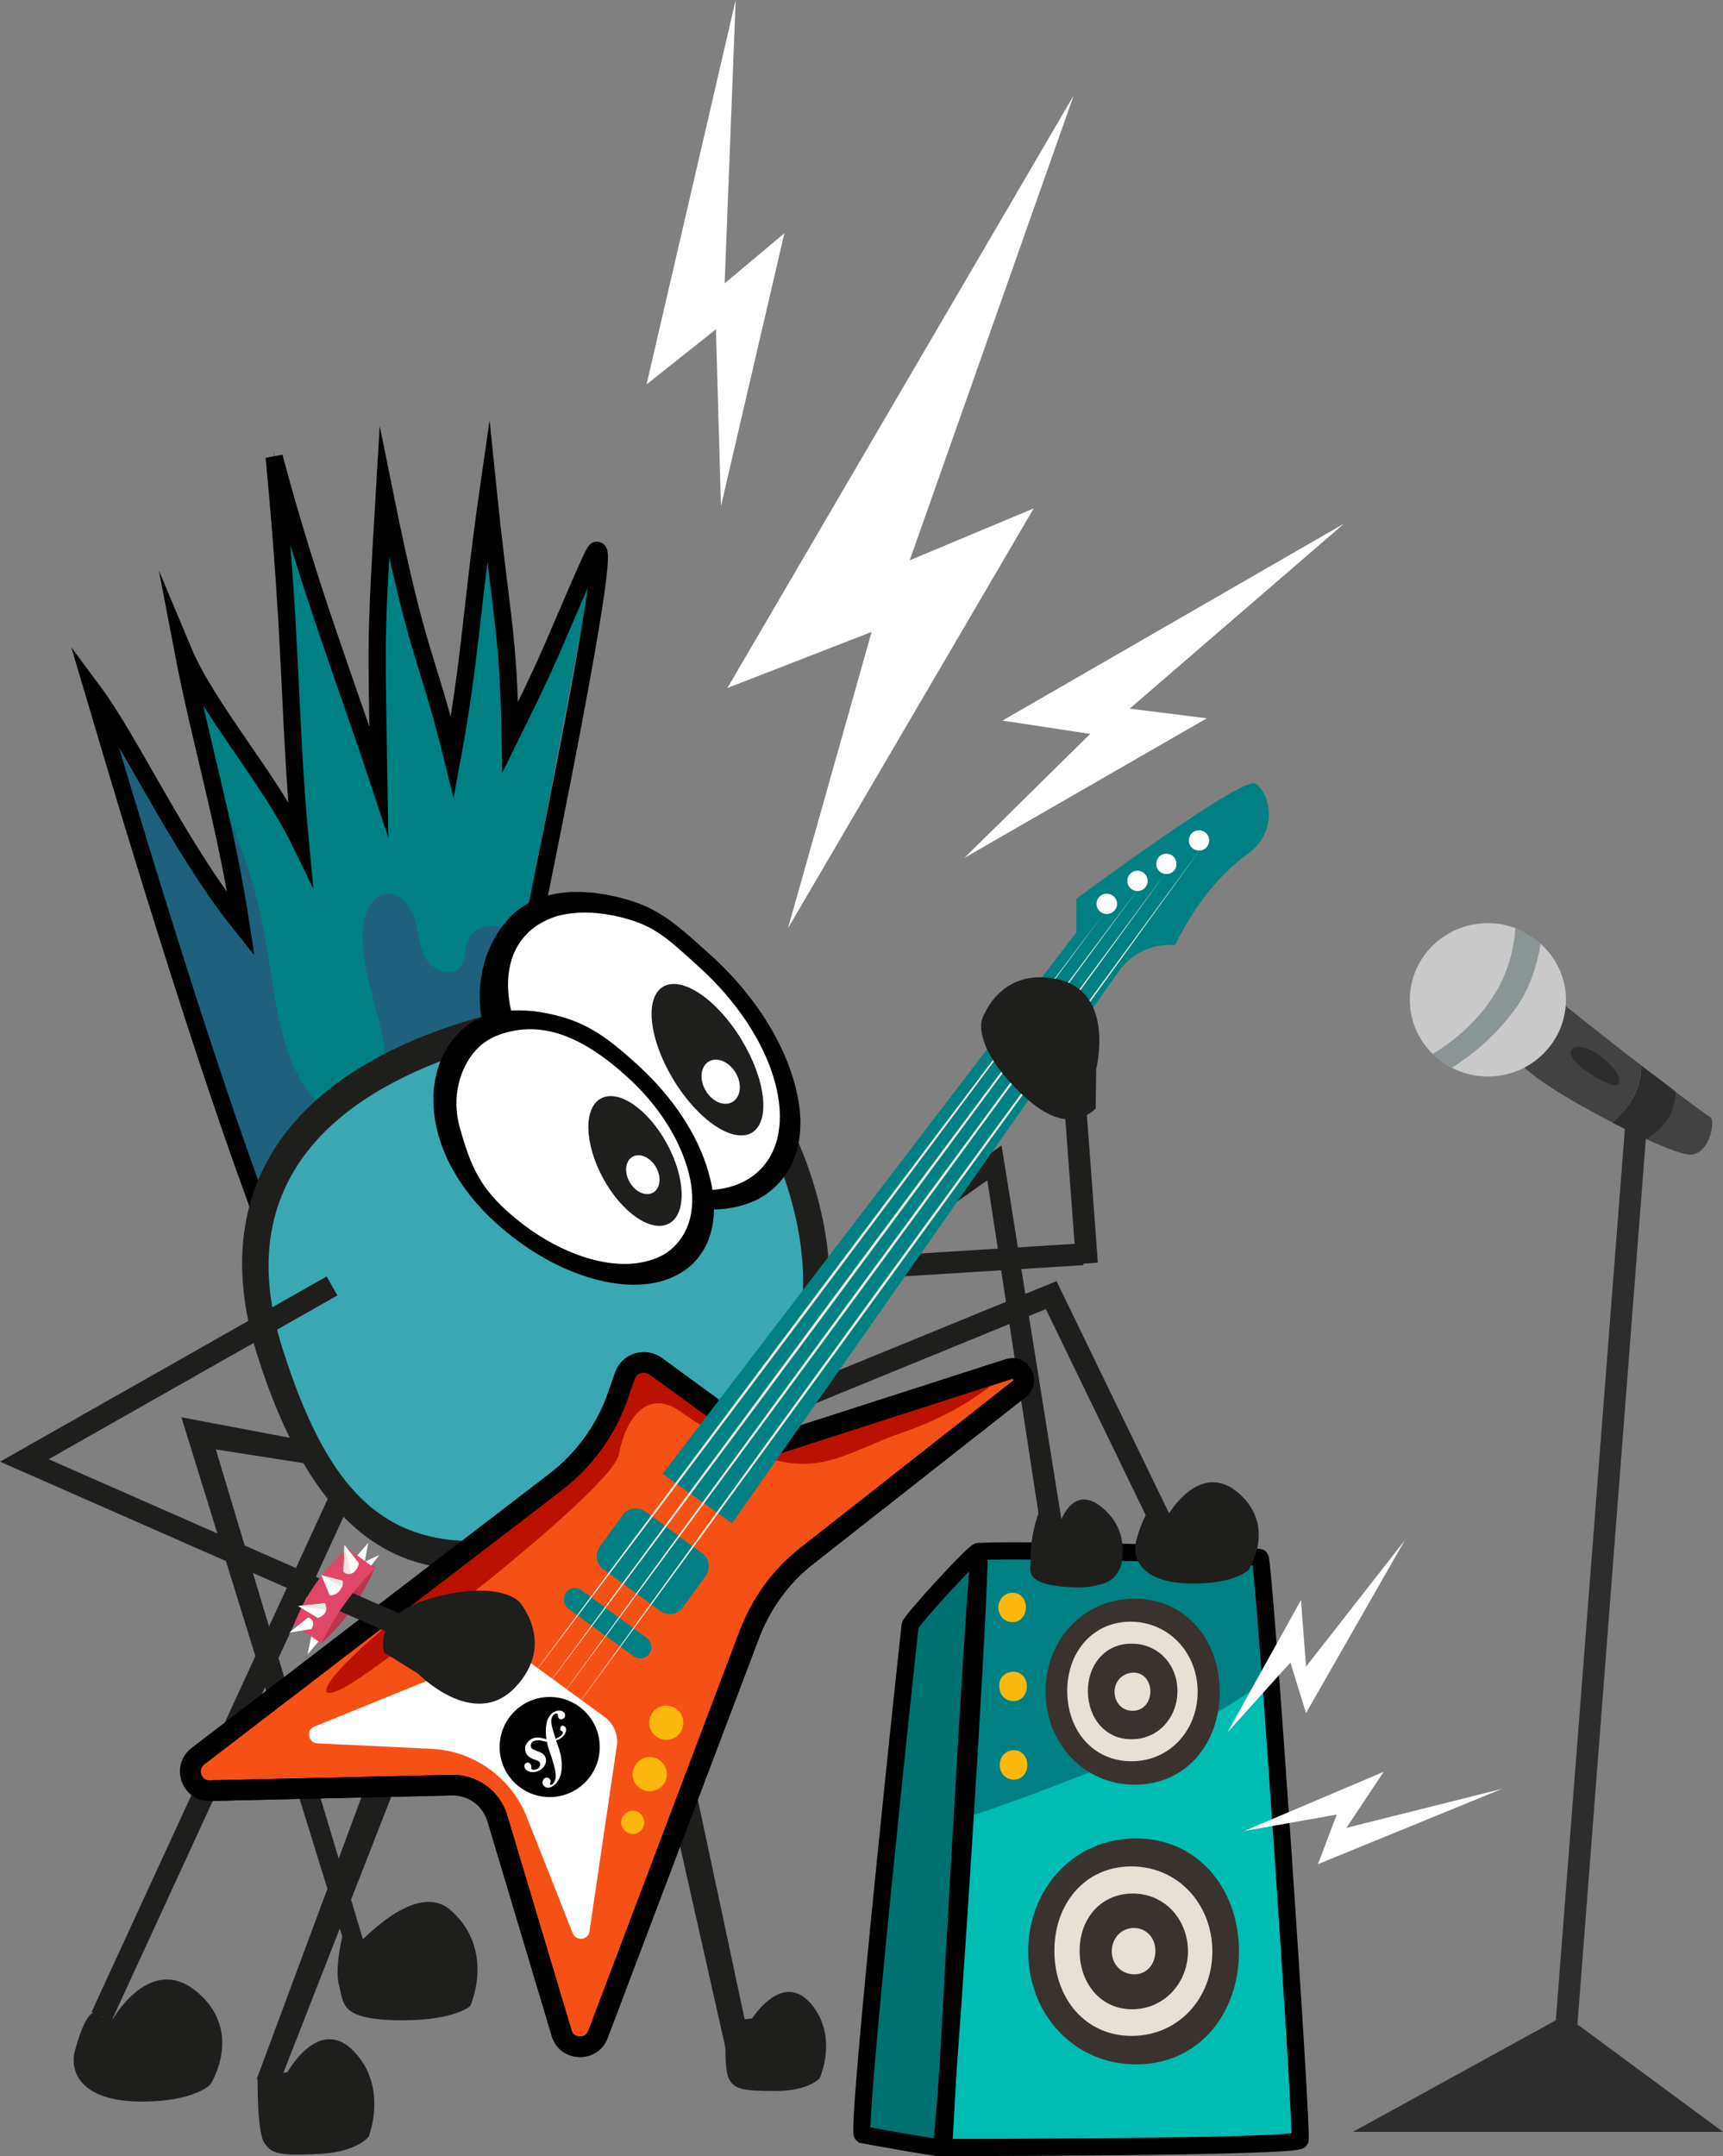 <?xml version="1.0" encoding="utf-8"?>
<!-- Generator: Adobe Illustrator 28.0.0, SVG Export Plug-In . SVG Version: 6.00 Build 0)  -->
<svg version="1.1" id="Calque_1" xmlns="http://www.w3.org/2000/svg" xmlns:xlink="http://www.w3.org/1999/xlink" x="0px" y="0px"
	 viewBox="0 0 375.2 469.5" enable-background="new 0 0 375.2 469.5" xml:space="preserve">
<rect x="0" y="0" width="375.2" height="469.5" fill="#808080" stroke="none"/>
<g>
	<g id="Calque_1_00000062905639552465415880000006983526934582284425_">
		<path fill="#00BCB2" d="M273.9,339.1c-0.6-0.8-60.1-2-61-1.3c-0.9,0.7-7.9,129.7-7.9,129.7s76.9,0,77.6-1.6
			C283.3,464.3,274.8,340.2,273.9,339.1z"/>
		<path fill="#008082" d="M209,396.2c1.8-30,3.5-58,3.9-58.4c0.9-0.7,60.3,0.5,61,1.3c0.3,0.3,1.2,11.2,2.3,26.4
			c-10.3,7.6-21.8,13.5-33.6,18.3C231.4,388.2,220.3,392.6,209,396.2L209,396.2z"/>
		<path fill="#007171" stroke="#000000" stroke-width="3.74" stroke-miterlimit="10" d="M187.8,464.8c0,0,16.2,3,17.1,2.8
			c0.9-0.2,9.2-129.3,8.2-129.8c-0.7-0.3-14.7,15-14.9,16.1C198,355.1,186.4,463.8,187.8,464.8z"/>
		<path fill="#39322F" d="M227.7,368.5c0.1,11.2,8.4,20.2,19.6,20.1s18.4-9.2,18.3-20.4c-0.1-11.2-7.5-20.2-18.7-20.1
			C235.7,348.2,227.6,357.3,227.7,368.5L227.7,368.5z"/>
		<path fill="#E6E1D6" d="M260.8,368.2c-0.1-8.4-6.3-15.1-14.7-15.1c-8.4,0.1-13.8,6.9-13.7,15.3c0.1,8.4,5.6,15.1,14,15.1
			S260.9,376.6,260.8,368.2z"/>
		<path fill="#39322F" d="M256.4,368.2c0-5.8-4.3-10.4-10.1-10.3c-5.8,0-9.5,4.8-9.4,10.5c0.1,5.8,3.9,10.4,9.6,10.3
			C252.2,378.7,256.4,374,256.4,368.2L256.4,368.2z"/>
		<path fill="#E6E1D6" d="M242.7,368.4c0,2.3,1.7,4.2,4,4.1c2.3,0,3.8-1.9,3.8-4.2c0-2.3-1.5-4.2-3.8-4.1S242.7,366.1,242.7,368.4
			L242.7,368.4z"/>
		<path fill="#39322F" d="M223.9,425.1c0.1,13.6,10.1,24.5,23.7,24.4c13.6-0.1,22.3-11.2,22.2-24.8c-0.1-13.6-9.1-24.5-22.6-24.4
			C233.6,400.4,223.8,411.5,223.9,425.1L223.9,425.1z"/>
		<path fill="#E6E1D6" d="M264,424.7c-0.1-10.2-7.6-18.4-17.8-18.3c-10.2,0.1-16.7,8.4-16.6,18.6c0.1,10.2,6.8,18.4,17,18.3
			C256.8,443.2,264.1,434.9,264,424.7L264,424.7z"/>
		<path fill="#39322F" d="M258.7,424.8c-0.1-7-5.2-12.6-12.2-12.5S235,418,235.1,425s4.7,12.6,11.6,12.5S258.7,431.7,258.7,424.8z"
			/>
		<path fill="#E6E1D6" d="M242.1,424.9c0,2.8,2.1,5,4.9,5c2.8,0,4.6-2.3,4.6-5.1s-1.9-5-4.7-5C244.1,419.8,242.1,422.1,242.1,424.9
			L242.1,424.9z"/>
		<path fill="#FCB80E" d="M217.4,350c0,1.8,1.3,3.2,3.1,3.2c1.8,0,2.9-1.5,2.9-3.2c0-1.8-1.2-3.2-2.9-3.2
			C218.7,346.8,217.4,348.3,217.4,350z"/>
		<path fill="#FCB80E" d="M217.6,367.2c0,1.8,1.3,3.2,3.1,3.2c1.8,0,2.9-1.5,2.9-3.2c0-1.8-1.2-3.2-2.9-3.2
			C218.8,364,217.5,365.4,217.6,367.2z"/>
		<path fill="#FCB80E" d="M217.7,384.3c0,1.8,1.3,3.2,3.1,3.2c1.8,0,2.9-1.5,2.9-3.2c0-1.8-1.2-3.2-2.9-3.2
			C219,381.1,217.7,382.5,217.7,384.3L217.7,384.3z"/>
		<path fill="none" stroke="#000000" stroke-width="3.74" stroke-miterlimit="10" d="M274.4,339.2c-0.6-0.8-60.1-2-61-1.3
			c-0.9,0.7-7.9,129.7-7.9,129.7s76.9,0,77.6-1.6C283.7,464.4,275.3,340.3,274.4,339.2z"/>
		<polygon fill="#FFFFFF" points="267.3,377.2 283.3,348.4 284.4,362.9 305.9,335.4 284.4,373 281,362 		"/>
		<polygon fill="#FFFFFF" points="270.9,398.7 301.3,385.8 293.2,398 327.1,389.5 287,405.9 291.1,395.1 		"/>
		<polygon fill="#2D2D2D" points="343.5,440.8 358.8,242.7 354.1,242.3 338.8,439.9 294.6,464.2 375.2,464.2 		"/>
		<path fill="#424243" d="M357.4,232c-8.2-6.3-16.4-12.9-16.4-12.9s-12.7,6.4-10.3,11.7c1.3,2.9,11.2,8.9,20.6,13.7
			C354,242,357.3,237.8,357.4,232L357.4,232z"/>
		<path fill="#424243" d="M372.5,243.3c-1.4-0.9-4.2-3-7.7-5.6c-0.2,5.8-3.5,8.8-6.4,10.3c4.8,2.2,8.7,3.6,10,3.4
			C372.5,250.9,373.5,243.9,372.5,243.3L372.5,243.3z"/>
		<path fill="#2D2D2D" d="M364.9,237.7c-2.3-1.8-4.9-3.7-7.5-5.7c0,5.8-3.4,10-6.2,12.5c2.5,1.3,5,2.5,7.3,3.5
			C361.3,246.5,364.7,243.5,364.9,237.7L364.9,237.7z"/>
		<path fill="#2D2D2D" d="M352.4,236.1c1.8-2.7-7.5-10.1-10-7.7S351.5,237.6,352.4,236.1z"/>
		<path fill="#8B9595" d="M329.5,220.3c3.4-4.4,5.1-9.7,6-14.8c-1.6-1.4-3.5-2.6-5.5-3.4c-0.3,4.1-1.4,9.4-4.8,14.8
			c-3.7,5.9-9,10-13.3,12.6c1.2,1.2,2.6,2.2,4.1,3C320,230.1,324.9,226.3,329.5,220.3L329.5,220.3z"/>
		<path fill="#C9C9C9" d="M325.2,216.9c3.4-5.3,4.5-10.6,4.8-14.8c-1.9-0.7-3.9-1.1-6-1.1c-9.4,0-17,7.5-17,16.7
			c0,4.6,1.9,8.8,5,11.8C316.2,226.9,321.5,222.8,325.2,216.9L325.2,216.9z"/>
		<path fill="#C9C9C9" d="M335.5,205.5c-0.9,5.1-2.6,10.4-6,14.8c-4.6,6-9.5,9.8-13.4,12.2c2.4,1.2,5,1.9,7.9,1.9
			c9.4,0,17-7.5,17-16.7C341,212.9,338.9,208.6,335.5,205.5L335.5,205.5z"/>
		<polyline fill="#1E1E1C" points="112.5,321.4 60.9,453.4 55.9,452.7 106.3,317.1 		"/>
		<path fill="#1E1E1C" d="M62.6,451.2c0,0,6.8-12.4,14.4-4.6s3.3,18.6,3.3,18.6s-2.4,3.4-10.8,3.8c-8.4,0.4-10.4,0.1-12-2.5
			s-1.4-14.4-1.4-14.4L62.6,451.2L62.6,451.2z"/>
		<path fill="#1E1E1C" d="M24.6,439.6c0,0,8.2-14.5,18.4-5.8c10.2,8.7,2.8,20.1,2.8,20.1s-3.3,3.6-14.5,3.7c-14.7,0.1-16-7.3-15-11
			c3.5-13,6-7.1,5.9-7.4L24.6,439.6L24.6,439.6z"/>
		<line fill="none" stroke="#1E1E1C" stroke-width="4.75" stroke-miterlimit="10" x1="79.4" y1="314.6" x2="22.1" y2="439.1"/>
		<line fill="none" stroke="#1E1E1C" stroke-width="4.75" stroke-miterlimit="10" x1="235.8" y1="273.1" x2="144.6" y2="278.8"/>
		<polyline fill="none" stroke="#1E1E1C" stroke-width="4.75" stroke-miterlimit="10" points="150.5,314.1 228.9,282 253,331.7 		
			"/>
		<polygon fill="#1E1E1C" points="79.7,424.5 77.6,431.6 39.5,308.6 103.4,320.7 99.4,323.8 47,315.6 		"/>
		<path fill="#1E1E1C" d="M78.3,422.7c-1.7,2.7,11.6-13.9,19.8-6.8c9.9,8.7,4.3,20.9,4.3,20.9s-3.2,3-14.2,3.1
			c-14.3,0.1-13.3-3.6-14.3-7.3c-1.7-6.2,2.8-18.2,2.8-18.2L78.3,422.7L78.3,422.7z"/>
		<path fill="#008082" d="M130.1,118.3c-7.2,17.5-12.9,25.5-19.1,40.6c-0.4-23.1-1.9-25.4-4.8-53.7c-3.6,25-3.8,36.4-7.8,58.1
			c-5.8-23.5-7.3-20.6-14.8-57.7c-2,33.8-1.7,30.6-1.2,63c-7.6-22.6-15.3-42.1-22.9-70.6c4,41.9,3.2,57.3,5.7,83.9
			c-7-14.4-20.2-29-25.6-41.9c3.8,19.9,9.4,38.1,12.7,59.9c-13.6-17-23.8-39.6-32.2-50.9c12.7,43,30.7,101.2,43.1,130.2
			c1.8-20.4,15.3-41.4,40.1-18.8"/>
		<g>
			<defs>
				<path id="SVGID_1_" d="M130.1,118.3c-7.2,17.5-12.9,25.5-19.1,40.6c-0.4-23.1-1.9-25.4-4.8-53.7c-3.6,25-3.8,36.4-7.8,58.1
					c-5.8-23.5-7.3-20.6-14.8-57.7c-2,33.8-1.7,30.6-1.2,63c-7.6-22.6-15.3-42.1-22.9-70.6c4,41.9,3.2,57.3,5.7,83.9
					c-7-14.4-20.2-29-25.6-41.9c3.8,19.9,9.4,38.1,12.7,59.9c-13.6-17-23.8-39.6-32.2-50.9c12.7,43,30.7,101.2,43.1,130.2
					c1.8-20.4,15.3-41.4,40.1-18.8"/>
			</defs>
			<clipPath id="SVGID_00000069377567199329870990000009746159682339972738_">
				<use xlink:href="#SVGID_1_"  overflow="visible"/>
			</clipPath>
			<g clip-path="url(#SVGID_00000069377567199329870990000009746159682339972738_)">
				<path opacity="0.35" fill="#5B2970" enable-background="new    " d="M11.2,126.8c24.7,19.5,41.8,48.4,46.9,79.5
					c2.2,13,3.2,28,13.6,36.1c2.3,1.8,5.5,3.1,8.1,1.7c1.3-0.8,2.2-2.2,2.8-3.6c5-12-4.4-25.3-3.6-38.2c0.2-3.5,2-7.6,5.4-7.7
					c3-0.1,5.2,2.9,6,5.8s0.9,6.1,2.5,8.6c1.6,2.5,5.7,3.8,7.5,1.4c1.2-1.6,0.8-3.8,1.5-5.6c1.5-4,7.7-4.1,10.8-1.1
					s3.7,7.6,4.1,11.9c1.4,15.6,1,31.6-4.1,46.3c-2.9,8.5-7.8,16.9-15.8,21c-8.1,4-17.7,2.9-26.6,1.7c-9-1.2-18.5-2.7-25.2-8.8
					c-3.5-3.2-6-7.5-8.1-11.8c-20.9-41.8-23.5-90-25.7-136.7"/>
			</g>
		</g>
		<path fill="none" stroke="#000000" stroke-width="3.74" stroke-miterlimit="10" d="M130.2,119.9c-0.7-0.2-0.1-1.6-9.9,21.2
			c-3.3,7.6-6.6,14.1-9.2,19.4c-0.4-23.1-1.9-25.4-4.8-53.7c-3.6,25-3.8,36.4-7.8,58.1c-5.8-23.5-7.3-20.6-14.8-57.7
			c-2,33.8-1.7,30.6-1.2,63C75,147.5,67.3,128,59.7,99.5c4,41.9,3.2,57.3,5.7,83.9c-7-14.4-20.2-29-25.6-41.9
			c3.8,19.9,9.4,38.1,12.7,59.9c-13.6-17-23.8-39.6-32.2-50.9C33,193.5,51,251.8,63.4,280.7c-2.4-13.2,5.6-25.4,16.6-28
			c8.4-2,17.7,1.7,23.5,9.3C126.4,153.7,132,120.3,130.2,119.9L130.2,119.9z"/>
		<polygon fill="#1E1E1C" points="226.6,332.5 231.4,332.5 218.1,249.4 170.2,283.2 173.3,286.4 215,257 		"/>
		<polyline fill="#1E1E1C" points="133.5,337.2 158,446 163.1,444.1 139,331.1 		"/>
		<path fill="#1E1E1C" d="M163.8,439.5c0,0,6.5-10.4,12.7-3.3c6.2,7.1,2,16.3,2,16.3s-2.3,2.8-9.6,2.8s-9-0.4-10.2-2.7
			s-0.6-12.5-0.6-12.5L163.8,439.5L163.8,439.5z"/>
		<path fill="#1E1E1C" d="M230.6,332.2c0,0,2.8-9.9,9.8-3.6c4.2,3.7,4.4,8.3,3.9,11.4c-0.4,2.5-2.2,4.5-4.7,5
			c-1.5,0.4-3.6,0.8-6.4,0.6c-10.2-0.5-8.8-3.7-8.8-5.1c-0.2-8.6,3.1-13.9,3.1-13.9L230.6,332.2L230.6,332.2z"/>
		<path fill="#1E1E1C" d="M254.4,329.8c0,0,6.9-12,15.3-4.7s2.2,16.7,2.2,16.7s-2.7,3-12.1,3c-12.1,0-13.2-6.2-12.4-9.3
			c3-10.7,5-5.9,4.9-6.1L254.4,329.8L254.4,329.8z"/>
		<path fill="#3BA7B2" d="M58,294.7c14.6,45.8,35.7,51.2,76.6,38.2c32.3-10.3,50.7-37.8,38.8-74.9c-11.8-37.2-40.5-42.2-72.8-32
			S46.2,257.5,58,294.7L58,294.7z"/>
		<path fill="#1E1E1C" d="M86.3,338.5c-15.3-7-24.3-24.7-30.2-43.2c-10.9-34.3,4.8-60.1,44.3-72.6c39-12.4,65.5-0.6,76.5,34.2
			c5.9,18.6,4.9,36-3.1,50.2c-7.4,13.3-20.4,23.2-37.5,28.6C119.4,341.1,100.2,344.9,86.3,338.5z M61.5,293.6
			c13.1,41.3,30.4,49.5,72.9,36c33.4-10.6,47.6-37.8,37.1-71c-9.9-31.2-33.2-41.2-69.1-29.8C76.9,236.9,49.2,254.7,61.5,293.6
			L61.5,293.6z"/>
		<path fill="#FFFFFF" d="M120.1,246.2c17,15.5,37.6,20.1,46.9,9.9s2.9-30.9-14.1-46.4s-31.9-17.7-41.1-7.5S103.1,230.7,120.1,246.2
			L120.1,246.2z"/>
		<path d="M119.8,247.2c14.4,13.1,31.1,18.7,42.3,15.1c3-0.9,5.5-2.5,7.6-4.8c4.8-5.3,5.9-13.3,3-22.7c-2.8-9.3-9.1-18.8-17.8-26.7
			c-8.7-7.9-12.3-11.1-21.9-13.1c-9.6-2-17.5-0.2-22.3,5.1C101,210.8,101.6,230.6,119.8,247.2L119.8,247.2z M122.1,244.7
			c-7.8-7.1-7.2-13.3-9.9-21.4c-2.7-8.2-1.9-15.1,2.2-19.6c1.7-1.9,3.9-3.2,6.5-4.1c3.6-1.1,8-1.2,12.9-0.2
			c8.4,1.8,11,4.4,18.7,11.4c16,14.6,22,34.1,13.4,43.5C157.4,263.5,138.2,259.3,122.1,244.7L122.1,244.7z"/>
		
			<ellipse transform="matrix(0.853 -0.522 0.522 0.853 -97.781 114.256)" fill="#1E1E1C" cx="154" cy="230.8" rx="8.6" ry="18.6"/>
		
			<ellipse transform="matrix(0.864 -0.504 0.504 0.864 -97.321 111.142)" fill="#FFFFFF" cx="156.9" cy="235.5" rx="3.8" ry="5.1"/>
		<path fill="#FFFFFF" d="M108.3,265.2c14.3,13,32.3,16.5,40.3,7.8s2.8-26.4-11.5-39.4c-14.3-13-28.3-15.1-36.3-6.4
			C92.8,235.9,94,252.1,108.3,265.2L108.3,265.2z"/>
		<path d="M107.9,266.2c12.1,11,26.8,15.7,36.7,12.6c2.7-0.9,5-2.2,6.8-4.2c4.2-4.6,5.2-11.6,2.8-19.6c-2.3-8-7.7-16.1-15.1-22.9
			s-12-9.9-20.2-11.5c-8.3-1.6-15.1,0-19.3,4.6C91,234.5,92.5,252.2,107.9,266.2L107.9,266.2z M100.2,245.8
			c-2-6.8-0.1-13.2,3.4-17.1c1.5-1.7,3.5-2.9,5.7-3.6c8.4-2.7,17,0,27.4,9.5c6.4,5.8,11,12.9,13,19.8c2,6.8,1.1,12.7-2.4,16.5
			c-1.5,1.7-3.5,2.9-5.7,3.5c-8.4,2.7-21-1.4-31.4-10.9C103.9,257.8,102.2,252.7,100.2,245.8L100.2,245.8z"/>
		
			<ellipse transform="matrix(0.878 -0.479 0.479 0.878 -104.191 97.169)" fill="#1E1E1C" cx="138.3" cy="252.7" rx="7.9" ry="15.5"/>
		
			<ellipse transform="matrix(0.865 -0.501 0.501 0.865 -109.361 104.7)" fill="#FFFFFF" cx="140.1" cy="255.8" rx="3.3" ry="4.5"/>
		<path fill="#F55117" stroke="#000000" stroke-width="4.49" stroke-miterlimit="10" d="M142.8,297.5l24.1,17.6l52.8-17
			c2.6-0.8,4.4,2.6,2.3,4.3l-46.2,36.3c-5.8,4.5-10.1,10.5-12.7,17.4l-32.9,86.9c-1.4,3.7-6.8,3.5-7.9-0.3l-14-46.8
			c-1.3-4.3-5.3-7.3-9.9-7.2l-52.7,1.2c-4,0.1-5.8-5-2.6-7.5l77.9-59.7c6.2-4.8,10.9-11.2,13.5-18.6l1.6-4.6
			C137.1,296.8,140.4,295.8,142.8,297.5L142.8,297.5z"/>
		<path fill="#B91203" d="M142.8,297.5c-2.4-1.7-5.7-0.7-6.7,2.1l-1.6,4.6c-2.6,7.4-7.3,13.8-13.5,18.6l-25.6,19.6
			c-1.3,2.5-4,5.8-9.2,10c-16.3,13.2-18.7,19.2-10.8,14.8s58-42.9,59.4-50.6s6.3-14.9,14.1-8.7c26.5,17.8,31.5,9.6,47.7,4
			s23.1-13.8,23.1-13.8l-52.8,17L142.8,297.5L142.8,297.5z"/>
		<path fill="none" stroke="#000000" stroke-width="4.49" stroke-miterlimit="10" d="M142.8,297.5l24.1,17.6l52.8-17
			c2.6-0.8,4.4,2.6,2.3,4.3l-46.2,36.3c-5.8,4.5-10.1,10.5-12.7,17.4l-32.9,86.9c-1.4,3.7-6.8,3.5-7.9-0.3l-14-46.8
			c-1.3-4.3-5.3-7.3-9.9-7.2l-52.7,1.2c-4,0.1-5.8-5-2.6-7.5l77.9-59.7c6.2-4.8,10.9-11.2,13.5-18.6l1.6-4.6
			C137.1,296.8,140.4,295.8,142.8,297.5L142.8,297.5z"/>
		<path fill="#008082" d="M130.6,336.8l5-6.9c1.1-1.6,3.3-1.9,4.9-0.8l12.4,9.1c1.6,1.1,1.9,3.3,0.8,4.9l-5,6.9
			c-1.1,1.6-3.3,1.9-4.9,0.8l-12.4-9.1C129.8,340.6,129.5,338.4,130.6,336.8z"/>
		<path fill="#008082" d="M137.9,360.6l-14.1-10.3c-1.1-0.8-1.3-2.4-0.6-3.5l0,0c0.8-1.1,2.4-1.4,3.5-0.5l14.1,10.3
			c1.1,0.8,1.4,2.4,0.6,3.5l0,0C140.6,361.2,139,361.4,137.9,360.6z"/>
		<path fill="#FFFFFF" d="M134.4,379.6l-6,40.7c-0.1,2.1-2.9,2.6-3.7,0.6l-10-25.3c-3.4-8.5-11.4-14.3-20.6-14.8l-25-1.2
			c-2.1-0.1-2.5-3.1-0.5-3.7l42.3-17.2l20.7,15.1C133.4,375.1,134.5,377.3,134.4,379.6L134.4,379.6z"/>
		<path fill="#008082" d="M144.3,320.9L234.4,203l0-7.3c0,0,36.1-26.8,39-25.1c0.5,0.3,1,0.9,1.5,1.6c2.7,4.5,1.4,10.4-2.9,13.5
			c-4.5,3.2-10.9,9.3-16.1,20.1c-7.2-0.6-11.1,4.2-11.7,4.9s-84.8,121-84.8,121L144.3,320.9L144.3,320.9z"/>
		<path fill="#FFFFFF" d="M242.8,198.1c-0.7,1-2.1,1.2-3.1,0.5s-1.2-2.1-0.5-3.1c0.7-1,2.1-1.2,3.1-0.5S243.6,197.1,242.8,198.1z"/>
		<path fill="#FCB80E" d="M148.1,377.3c-1.2,1.7-3.6,2-5.2,0.8c-1.7-1.2-2-3.5-0.8-5.2c1.2-1.7,3.6-2,5.2-0.8
			C148.9,373.3,149.3,375.6,148.1,377.3z"/>
		<path fill="#FCB80E" d="M144.5,388.5c-1.2,1.7-3.6,2-5.2,0.8c-1.7-1.2-2-3.5-0.8-5.2c1.2-1.7,3.6-2,5.2-0.8
			C145.3,384.5,145.7,386.9,144.5,388.5z"/>
		<path fill="#FCB80E" d="M139.8,398.3c-0.8,1.1-2.4,1.4-3.5,0.5s-1.4-2.4-0.5-3.5c0.8-1.1,2.4-1.4,3.5-0.5S140.6,397.2,139.8,398.3
			z"/>
		<path fill="#F0EFE4" d="M240.3,199c-40.5,54.6-86.3,115.7-127.4,169.9C153.4,314.2,199.2,253.2,240.3,199L240.3,199z"/>
		<path fill="#F0EFE4" d="M248.4,192.8c-42.1,57.4-89.6,121.5-132.3,178.4C158.2,313.8,205.7,249.7,248.4,192.8L248.4,192.8
			L248.4,192.8z"/>
		<path fill="#F0EFE4" d="M254.4,189.3c-43,59.2-91.6,125.4-135.2,184.2C162.3,314.2,210.8,248,254.4,189.3L254.4,189.3L254.4,189.3
			z"/>
		<path fill="#F0EFE4" d="M262.2,183.8c-44.5,61.7-94.7,130.7-139.7,192C166.9,314.1,217.1,245.1,262.2,183.8L262.2,183.8
			L262.2,183.8z"/>
		<path fill="#FFFFFF" d="M249.5,193.1c-0.7,1-2.1,1.2-3.1,0.5c-1-0.7-1.2-2.1-0.5-3.1c0.7-1,2.1-1.2,3.1-0.5
			C250,190.8,250.2,192.1,249.5,193.1z"/>
		<path fill="#FFFFFF" d="M255.8,189.4c-0.7,1-2.1,1.2-3.1,0.5c-1-0.7-1.2-2.1-0.5-3.1s2.1-1.2,3.1-0.5
			C256.2,187,256.5,188.4,255.8,189.4z"/>
		<path fill="#FFFFFF" d="M262.9,184.3c-0.7,1-2.1,1.2-3.1,0.5s-1.2-2.1-0.5-3.1s2.1-1.2,3.1-0.5
			C263.4,181.9,263.6,183.3,262.9,184.3z"/>
		<path fill="#BA3550" d="M65.1,354.5l11.6-16.5l5,3.3c-1.2,2.7-2.9,6-5.4,9.5c-2.1,2.9-4.3,5.2-6.2,7
			C68.4,356.8,66.7,355.6,65.1,354.5z"/>
		<polyline fill="none" stroke="#1E1E1C" stroke-width="4.75" stroke-miterlimit="10" points="72.3,280 5.3,318 87.8,354.3 		"/>
		<path fill="#1E1E1C" d="M91,364.4c0,0,12.2,12.5,21.2,3s0.9-18.6,0.9-18.6s-3.4-4-15-1.8c-15.2,2.9-15.1,9.5-14.5,12.8"/>
		<line fill="none" stroke="#1E1E1C" stroke-width="4.75" stroke-miterlimit="10" x1="234.1" y1="240.1" x2="236.7" y2="275.1"/>
		<path fill="#1E1E1C" d="M238.7,232.8c0,0,4.3-16.9-8.5-19.6c-12.8-2.7-16.4,8.9-16.4,8.9s-1.7,5,6.3,13.7
			c10.4,11.4,16,7.9,18.5,5.6"/>
		<polygon fill="#FFFFFF" points="171.6,202.1 225.1,110.7 198.1,122 233.8,20.8 158.4,149.8 189.8,137.6 		"/>
		<polygon fill="#FFFFFF" points="157,110.2 170.8,50.8 157.8,61.7 160.2,0 140.8,83.7 155.9,71.7 		"/>
		<polygon fill="#FFFFFF" points="210,186.8 262.8,156.4 246,154.3 292.7,114 218.3,156.9 237.4,159.8 		"/>
		<circle cx="119.7" cy="380.4" r="10.9"/>
		<path fill="#FFFFFF" d="M120.6,372.8c-0.9,0.5-1.4,1.5-1.6,2.5c-0.2,1.1-0.2,2.3,0,3.4c-0.8-0.2-1.6-0.5-2.6-0.3
			c-0.8,0.2-1.5,0.7-1.9,1.6c-0.2,0.4-0.2,0.9-0.1,1.3c0.2,1,1.2,1.5,1.6,1.7l0.9,0.3c0.2,0.1,0.6,0.2,0.7,0.7
			c0.1,0.6-0.3,1.2-1,1.3c-0.3,0.1-0.8,0.1-0.9-0.2c0-0.1,0-0.3,0-0.4c0-0.1,0-0.2,0-0.2c-0.1-0.4-0.5-0.8-0.9-0.7
			c-0.4,0.1-0.7,0.4-0.6,0.9c0.1,0.6,0.9,1.4,2.4,1.1c1.8-0.4,2.6-1.9,2.2-3.1c-0.3-0.8-0.9-1.1-1.8-1.4l-0.7-0.3
			c-0.4-0.1-0.8-0.5-0.7-1.1c0.1-0.4,0.3-0.8,1-0.9c0.9-0.2,1.6,0.1,2.5,0.3c0.2,1,0.5,1.9,0.8,2.7l0.2,0.6c0.8,2.6,1.2,4,0.7,5.2
			c-0.1,0.2-0.3,0.5-0.6,0.8c-0.2,0.1-0.3,0-0.4,0c-0.1-0.1,0-0.3,0-0.4c0.1-0.1,0.2-0.3,0-0.7c-0.2-0.4-0.8-0.6-1.2-0.3
			c-0.3,0.2-0.7,0.9-0.3,1.5c0.4,0.6,1.2,0.8,2.1,0.2c0.5-0.3,1.4-1.1,1.8-2.9c0.4-2.1-0.1-4-0.5-5.3l-0.6-1.7
			c0.2-0.1,0.3-0.2,0.5-0.2c1.5-0.8,1.9-2,1.6-2.6c-0.2-0.3-0.6-0.6-0.9-0.4c-0.2,0.1-0.4,0.5-0.3,0.8c0.1,0.4,0.8,0.3,0.5,0.9
			c-0.2,0.4-0.7,0.8-1.5,1.1l-0.3-0.9c-0.5-1.6-1.2-3.7,0.1-4.5c0.1-0.1,0.5-0.2,0.6,0c0.1,0.1,0,0.1,0.1,0.3c0,0.2,0,0.3,0.1,0.5
			c0.2,0.4,0.6,0.5,1.1,0.2c0.5-0.3,0.4-1,0.2-1.2C122.4,372.3,121.5,372.3,120.6,372.8L120.6,372.8z"/>
		<path fill="#FFFFFF" d="M68,355.2l-1,5l3.3-3.9c0,0-0.1-1-0.8-1.3C68.8,354.8,68.1,355.2,68,355.2L68,355.2z"/>
		<polygon fill="#FFFFFF" points="79.4,340.2 80.2,335.9 77.2,339.4 		"/>
		<polygon fill="#FFFFFF" points="79.8,342.2 82.6,338.6 78.4,340.5 		"/>
		<path fill="#E04668" d="M64.1,353.6c0.9-2.5,2.4-5.6,4.8-9c2.3-3.3,4.8-5.8,6.8-7.4c1.7,1.1,4.3,3.2,6,4.3c-2.1,2-4.4,4.6-6.7,7.8
			c-2.2,3.1-3.8,6.1-5,8.6C68.4,356.8,65.7,354.7,64.1,353.6L64.1,353.6z"/>
		<path fill="#FFFFFF" d="M78.1,340.3l-3.1-3.9l-0.2,5.8c0.5,0.6,1.4,0.7,2.2,0.2C77.6,341.9,78.2,340.9,78.1,340.3L78.1,340.3z"/>
		<path fill="#FFFFFF" d="M74.6,344.2c0,0.2,0.1,1.2-0.6,2.1c-0.7,1.1-2.2,1.1-2.2,1.1L70,343L74.6,344.2L74.6,344.2z"/>
		<path fill="#FFFFFF" d="M70.7,349.1l-5.8,0.6l4.3,2.6c0.1,0,1.2-0.4,1.7-1.3C71.1,350.4,71.1,349.6,70.7,349.1L70.7,349.1z"/>
		<path fill="#E6E6E4" d="M70.7,349.1l-5.8,0.6l6.1,0.8C71.1,350,71,349.5,70.7,349.1L70.7,349.1z"/>
		<path fill="#E6E6E4" d="M67.1,352.2l-4.1,3.3l5.1-2.5C67.8,352.4,67.2,352.2,67.1,352.2L67.1,352.2z"/>
		<path fill="#E6E6E4" d="M74.6,344.2L70,343l4.5,2.6C74.7,344.9,74.7,344.4,74.6,344.2z"/>
		<path fill="#E6E6E4" d="M76.4,342.6l-1.4-6.2l-0.2,5.8C75.1,342.5,75.7,342.7,76.4,342.6z"/>
		<path fill="#FFFFFF" d="M67.1,352.2l-4.1,3.3l4.8-0.8c0,0,0.6-0.8,0.3-1.6C67.9,352.4,67.2,352.2,67.1,352.2L67.1,352.2z"/>
	</g>
</g>
</svg>
